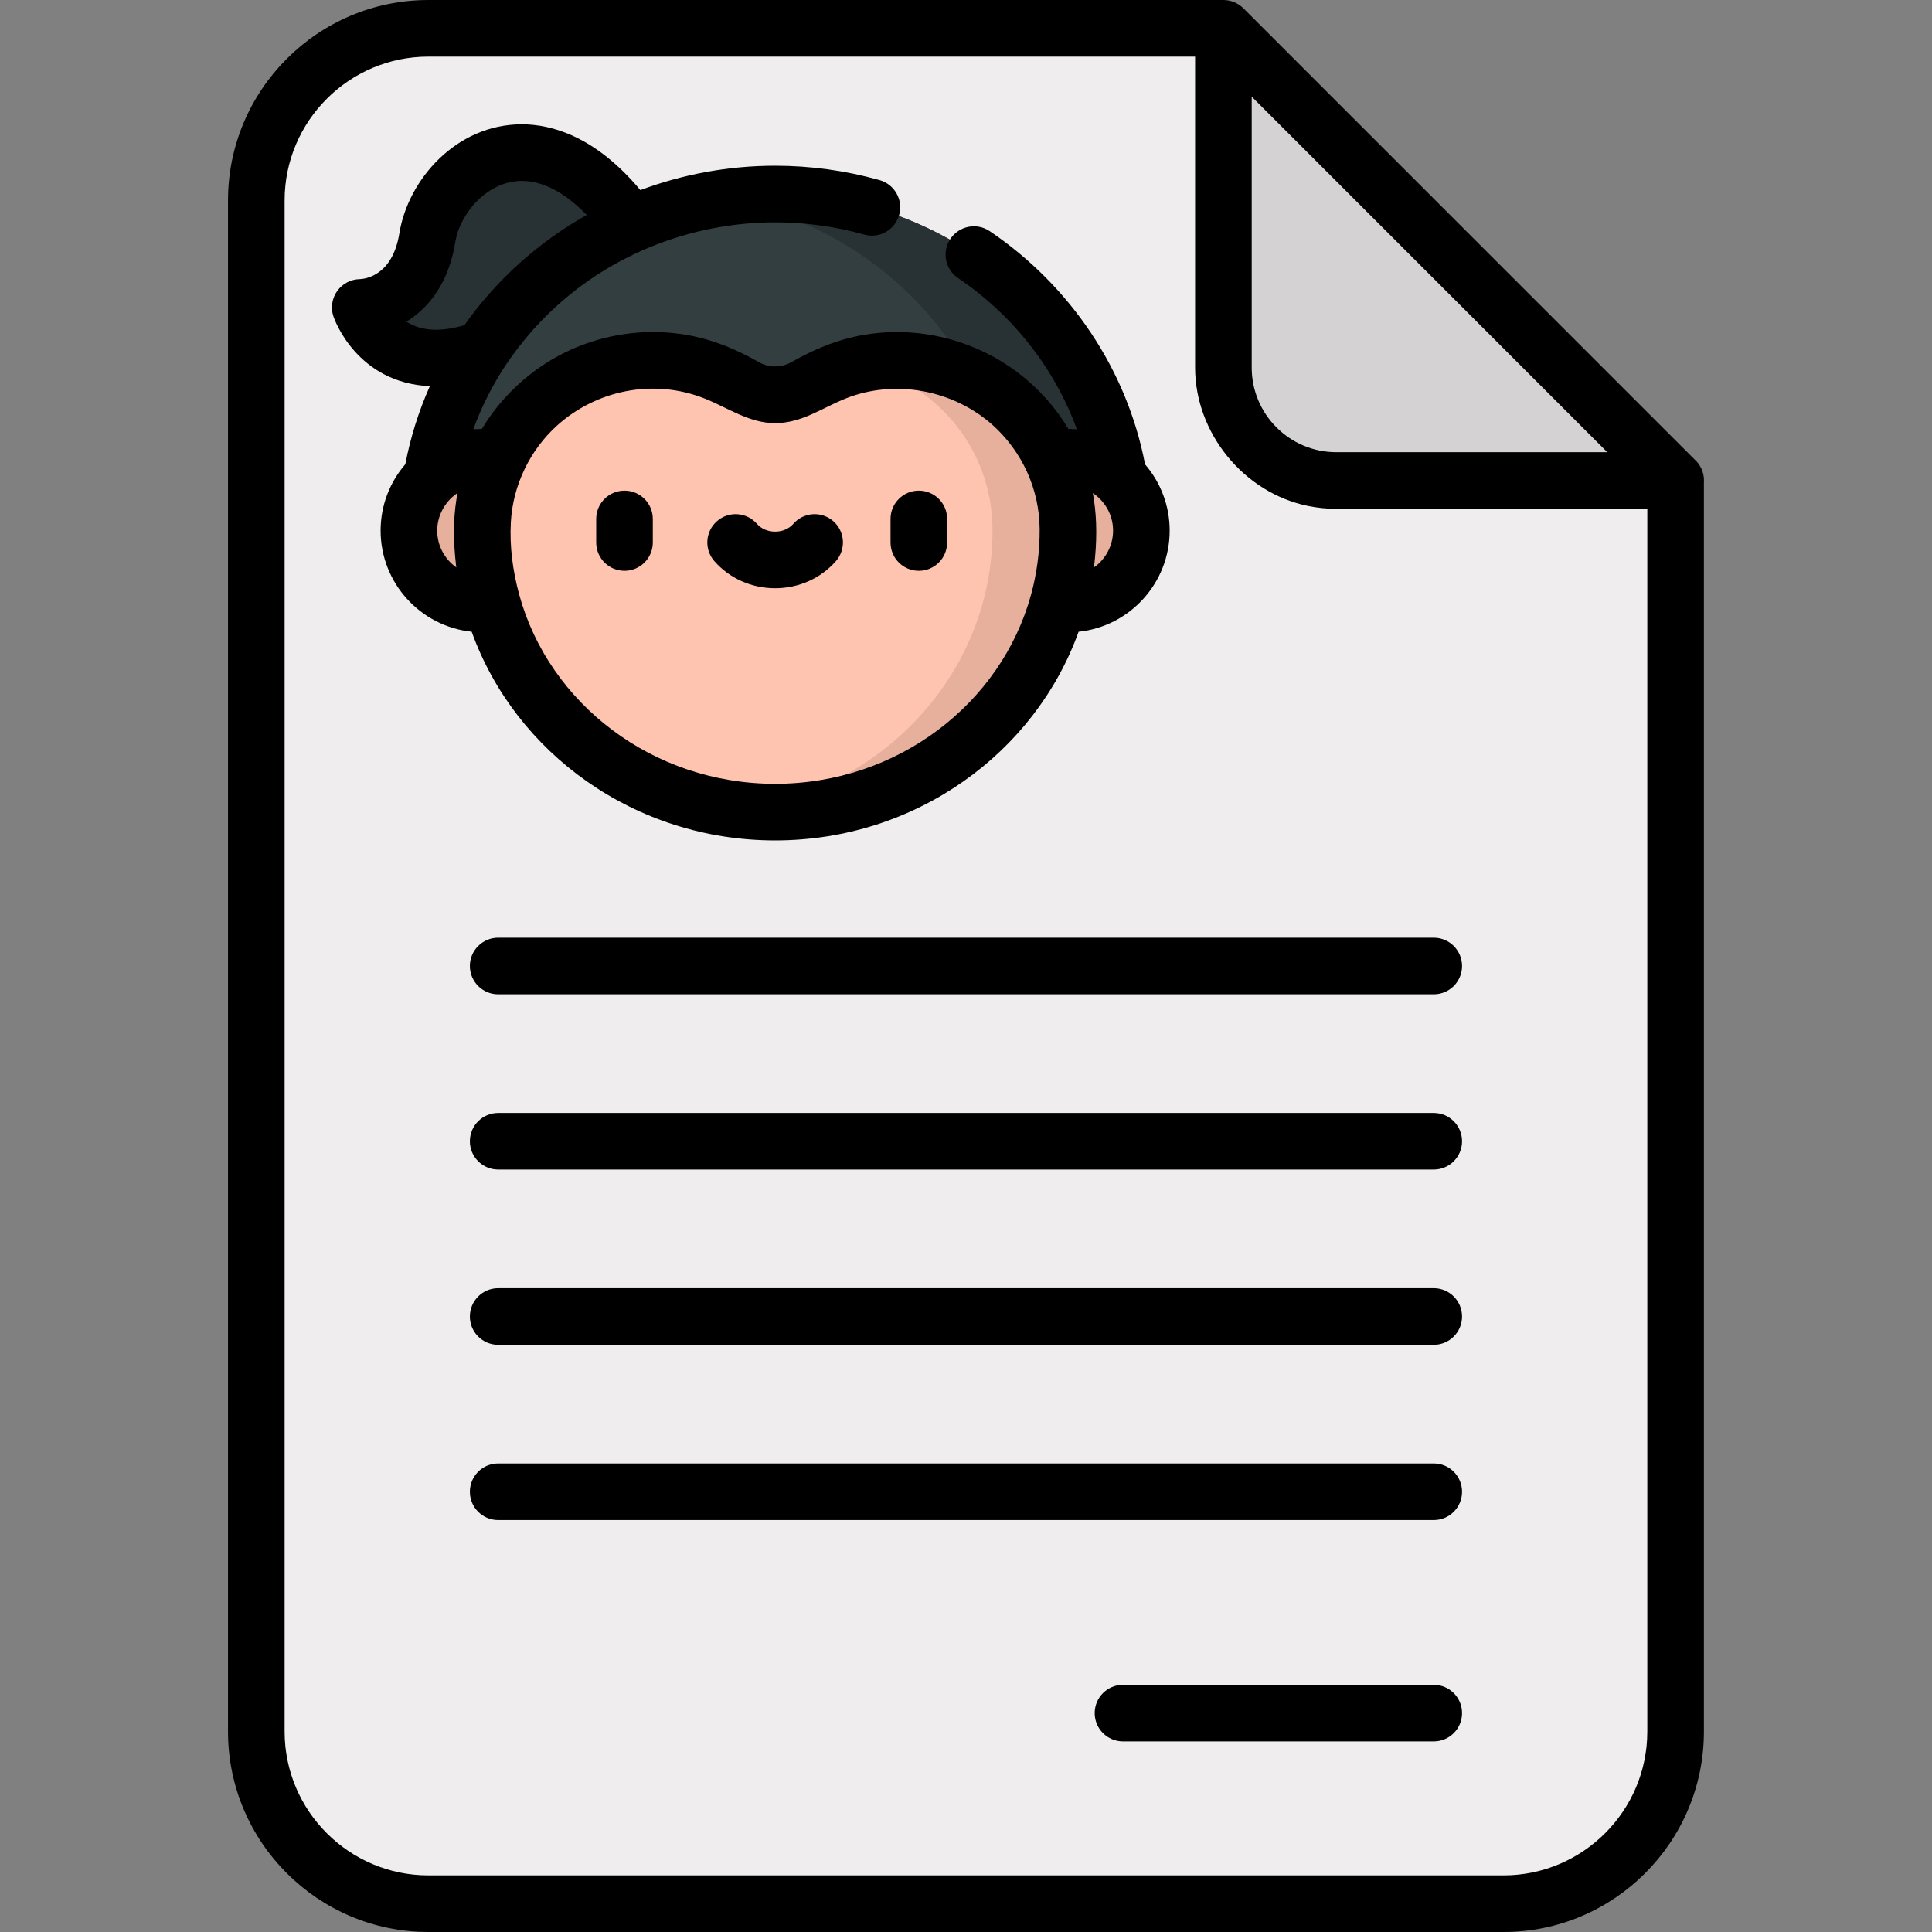 <?xml version="1.0" encoding="iso-8859-1"?>
<!-- Generator: Adobe Illustrator 19.0.0, SVG Export Plug-In . SVG Version: 6.00 Build 0)  -->
<svg version="1.1" id="Capa_1" xmlns="http://www.w3.org/2000/svg" xmlns:xlink="http://www.w3.org/1999/xlink" x="0px" y="0px"
	 viewBox="0 0 512 512" style="enable-background:new 0 0 512 512;" xml:space="preserve">
<rect x="0" y="0" width="512" height="512" fill="#808080" stroke="none"/>
<path style="fill:#EFEDEE;" d="M113.552,7.5h210.672l38.311,91.939l81.529,27.901v331.544c0,25.197-20.419,45.616-45.616,45.616
	H113.552c-25.197,0-45.616-20.419-45.616-45.616V53.116C67.936,27.919,88.354,7.5,113.552,7.5z"/>
<path style="fill:#D4D2D3;" d="M444.064,127.34h-89.926c-16.521,0-29.914-13.393-29.914-29.914V7.5L444.064,127.34z"/>
<path style="fill:#283234;" d="M167.253,59.435c-24.959-34.585-51.025-14.874-54.007,3.605S95.481,81.476,95.481,81.476
	s6.797,20.182,32.349,11.037L167.253,59.435z"/>
<path style="fill:#333E40;" d="M113.246,140.611c0-49.18,41.353-89.19,92.184-89.19c50.83,0,92.183,40.011,92.183,89.19H113.246z"/>
<path style="fill:#283234;" d="M205.43,51.42c-5.107,0-10.117,0.411-15,1.187c43.72,6.952,77.183,43.765,77.183,88.003h30
	C297.613,91.431,256.26,51.42,205.43,51.42z"/>
<circle style="fill:#E6B09C;" cx="127.83" cy="140.61" r="19.453"/>
<path style="fill:#FFC4B0;" d="M127.831,140.257c0.157-32.502,34.064-54.195,63.665-40.772c2.236,1.014,4.262,2.068,6.034,3.07
	c4.906,2.775,10.895,2.775,15.801,0c1.772-1.002,3.798-2.056,6.034-3.07c29.601-13.423,63.508,8.27,63.665,40.772
	c0.001,0.118,0.001,0.236,0.001,0.354c0,41.204-34.743,74.607-77.6,74.607s-77.6-33.403-77.6-74.607
	C127.83,140.493,127.83,140.375,127.831,140.257z"/>
<path style="fill:#E6B09C;" d="M283.03,121.157c-1.425,0-2.811,0.163-4.149,0.454c-8.752-18.802-30.062-29.894-51.04-25.01
	c19.358,4.458,35.081,21.549,35.188,43.655c0.001,0.118,0.001,0.236,0.001,0.354c0,37.944-29.47,69.25-67.6,73.97
	c3.276,0.406,6.609,0.637,10,0.637c35.93,0,66.144-23.482,74.977-55.351c0.86,0.116,1.731,0.197,2.623,0.197
	c10.744,0,19.453-8.71,19.453-19.453C302.483,129.867,293.774,121.157,283.03,121.157z"/>
<path d="M449.041,121.72c0,0-119.515-119.515-119.517-119.517C328.132,0.812,326.183,0,324.215,0H113.542
	C84.253,0,60.426,23.828,60.426,53.116v405.768c0,29.289,23.828,53.116,53.116,53.116h284.896c29.289,0,53.116-23.828,53.116-53.116
	l-0.001-331.128c0.008-0.138,0.021-0.276,0.021-0.416C451.574,125.103,450.595,123.094,449.041,121.72z M331.715,97.427v-71.82
	l94.233,94.233h-71.82C341.769,119.84,331.715,109.785,331.715,97.427z M436.554,458.884c0,21.017-17.099,38.116-38.116,38.116
	H113.542c-21.018,0-38.116-17.099-38.116-38.116V53.116C75.426,32.099,92.524,15,113.542,15h203.172c0,0,0,82.399,0,82.426
	c0,17.343,12.906,33.169,29.883,36.652c2.433,0.499,4.952,0.761,7.531,0.761h82.427v324.045H436.554z"/>
<path d="M243.5,130.022c-4.142,0-7.5,3.358-7.5,7.5v6.248c0,4.142,3.358,7.5,7.5,7.5s7.5-3.358,7.5-7.5v-6.248
	C251,133.38,247.642,130.022,243.5,130.022z"/>
<path d="M165.5,130.022c-4.142,0-7.5,3.358-7.5,7.5v6.248c0,4.142,3.358,7.5,7.5,7.5s7.5-3.358,7.5-7.5v-6.248
	C173,133.38,169.642,130.022,165.5,130.022z"/>
<path d="M220.825,138.109c-3.118-2.726-7.857-2.409-10.583,0.71c-1.149,1.314-2.907,2.068-4.823,2.068s-3.673-0.753-4.822-2.067
	c-2.727-3.12-7.465-3.437-10.583-0.711c-3.119,2.726-3.438,7.464-0.711,10.583c3.997,4.573,9.871,7.196,16.116,7.196
	c6.244,0,12.118-2.623,16.116-7.196C224.261,145.574,223.944,140.835,220.825,138.109z"/>
<path d="M205.42,222.718c37.197,0,68.874-23.154,80.418-55.301c13.542-1.414,24.135-12.895,24.135-26.806
	c0-6.7-2.463-12.832-6.523-17.552c-4.725-24.813-19.625-47.235-41.155-61.796c-3.431-2.321-8.094-1.42-10.414,2.011
	c-2.321,3.431-1.42,8.094,2.011,10.414c14.638,9.9,25.651,24.055,31.485,40.072c-0.073-0.006-2.207-0.102-2.246-0.102
	c-3.344-5.598-7.79-10.616-12.965-14.588c-13.21-10.185-30.834-13.724-46.879-9.014c-0.061,0.018-0.121,0.037-0.181,0.055
	c-4.722,1.39-9.202,3.498-13.478,5.915c-0.03,0.017-0.063,0.028-0.094,0.045c-2.553,1.4-5.787,1.389-8.322-0.045
	c-4.268-2.414-8.789-4.536-13.501-5.922c-0.05-0.015-0.099-0.031-0.149-0.045c-16.071-4.704-33.721-1.251-46.912,9.031
	c-5.159,4.02-9.584,8.95-12.94,14.568c-0.039,0-2.187,0.096-2.263,0.103c2.171-5.991,5.07-11.717,8.616-17.064
	c0.019-0.027,0.042-0.051,0.061-0.078c5.633-8.412,12.779-15.794,21.02-21.676c14.583-10.408,32.37-16.023,50.276-16.023
	c7.995,0,15.941,1.092,23.619,3.247c3.989,1.118,8.128-1.207,9.248-5.195c1.119-3.988-1.207-8.128-5.195-9.248
	c-8.997-2.524-18.307-3.805-27.672-3.805c-12.302,0-24.399,2.235-35.717,6.459C157.767,36.107,146.19,32.94,138.277,32.94
	c-17.389,0-30.151,14.696-32.444,28.904c-1.804,11.18-8.985,12.068-10.463,12.13c-2.377,0.033-4.6,1.19-5.989,3.124
	c-1.409,1.961-1.787,4.481-1.016,6.77c0.248,0.737,6.16,17.591,25.549,18.477c-2.948,6.607-5.134,13.54-6.494,20.679
	c-4.077,4.724-6.551,10.868-6.551,17.584c0,13.91,10.593,25.392,24.135,26.806C136.546,199.563,168.223,222.718,205.42,222.718z
	 M205.42,207.718c-32.516,0-59.925-21.305-67.812-50.097c-1.708-6.254-2.594-12.797-2.226-19.283
	c0.553-9.73,5.035-19.062,12.278-25.59c10.343-9.322,25.43-12.499,38.957-7.181c6.234,2.451,11.841,6.568,18.802,6.568
	c7.124,0,12.461-4.063,18.809-6.571c13.062-5.161,28.494-2.201,38.911,7.148c7.553,6.838,12.327,16.679,12.38,27.608
	c0.028,5.838-0.748,11.683-2.291,17.313C265.337,186.419,237.931,207.718,205.42,207.718z M289.918,150.369
	c0.034-0.276,0.059-0.553,0.09-0.829c0.653-5.772,0.761-11.654-0.157-17.404c-0.078-0.489-0.151-0.979-0.243-1.465
	c0.113,0.076,0.228,0.145,0.338,0.225c0.413,0.298,0.81,0.621,1.184,0.968c2.355,2.185,3.844,5.291,3.844,8.748
	C294.973,144.635,292.975,148.201,289.918,150.369z M115.505,87.391c-3.337,0-5.882-0.915-7.796-2.143
	c5.717-3.535,11.153-9.99,12.932-21.012c1.27-7.869,8.659-16.294,17.636-16.294c5.608,0,11.464,3.093,17.207,9.027
	c-0.047,0.026-0.092,0.054-0.139,0.081c-4.237,2.396-8.303,5.104-12.146,8.09c-7.682,5.968-14.508,13.078-20.111,21.032
	C120.344,86.981,117.801,87.391,115.505,87.391z M120.922,150.368c-3.057-2.167-5.055-5.733-5.055-9.757
	c0-3.819,1.932-7.509,5.038-9.723c0.107-0.077,0.219-0.145,0.328-0.218c-0.104,0.546-0.186,1.097-0.274,1.646
	c-0.915,5.747-0.776,11.668-0.11,17.434C120.872,149.956,120.897,150.162,120.922,150.368z"/>
<path d="M124.523,256c0,4.142,3.358,7.5,7.5,7.5h247.934c4.142,0,7.5-3.358,7.5-7.5s-3.358-7.5-7.5-7.5H132.023
	C127.881,248.5,124.523,251.858,124.523,256z"/>
<path d="M379.957,294.944H132.023c-4.142,0-7.5,3.358-7.5,7.5s3.358,7.5,7.5,7.5h247.934c4.142,0,7.5-3.358,7.5-7.5
	S384.099,294.944,379.957,294.944z"/>
<path d="M379.957,341.388H132.023c-4.142,0-7.5,3.358-7.5,7.5s3.358,7.5,7.5,7.5h247.934c4.142,0,7.5-3.358,7.5-7.5
	S384.099,341.388,379.957,341.388z"/>
<path d="M379.957,387.832H132.023c-4.142,0-7.5,3.358-7.5,7.5s3.358,7.5,7.5,7.5h247.934c4.142,0,7.5-3.358,7.5-7.5
	S384.099,387.832,379.957,387.832z"/>
<path d="M379.957,446.498h-82.354c-4.142,0-7.5,3.358-7.5,7.5s3.358,7.5,7.5,7.5h82.354c4.142,0,7.5-3.358,7.5-7.5
	S384.099,446.498,379.957,446.498z"/>
<g>
</g>
<g>
</g>
<g>
</g>
<g>
</g>
<g>
</g>
<g>
</g>
<g>
</g>
<g>
</g>
<g>
</g>
<g>
</g>
<g>
</g>
<g>
</g>
<g>
</g>
<g>
</g>
<g>
</g>
</svg>

